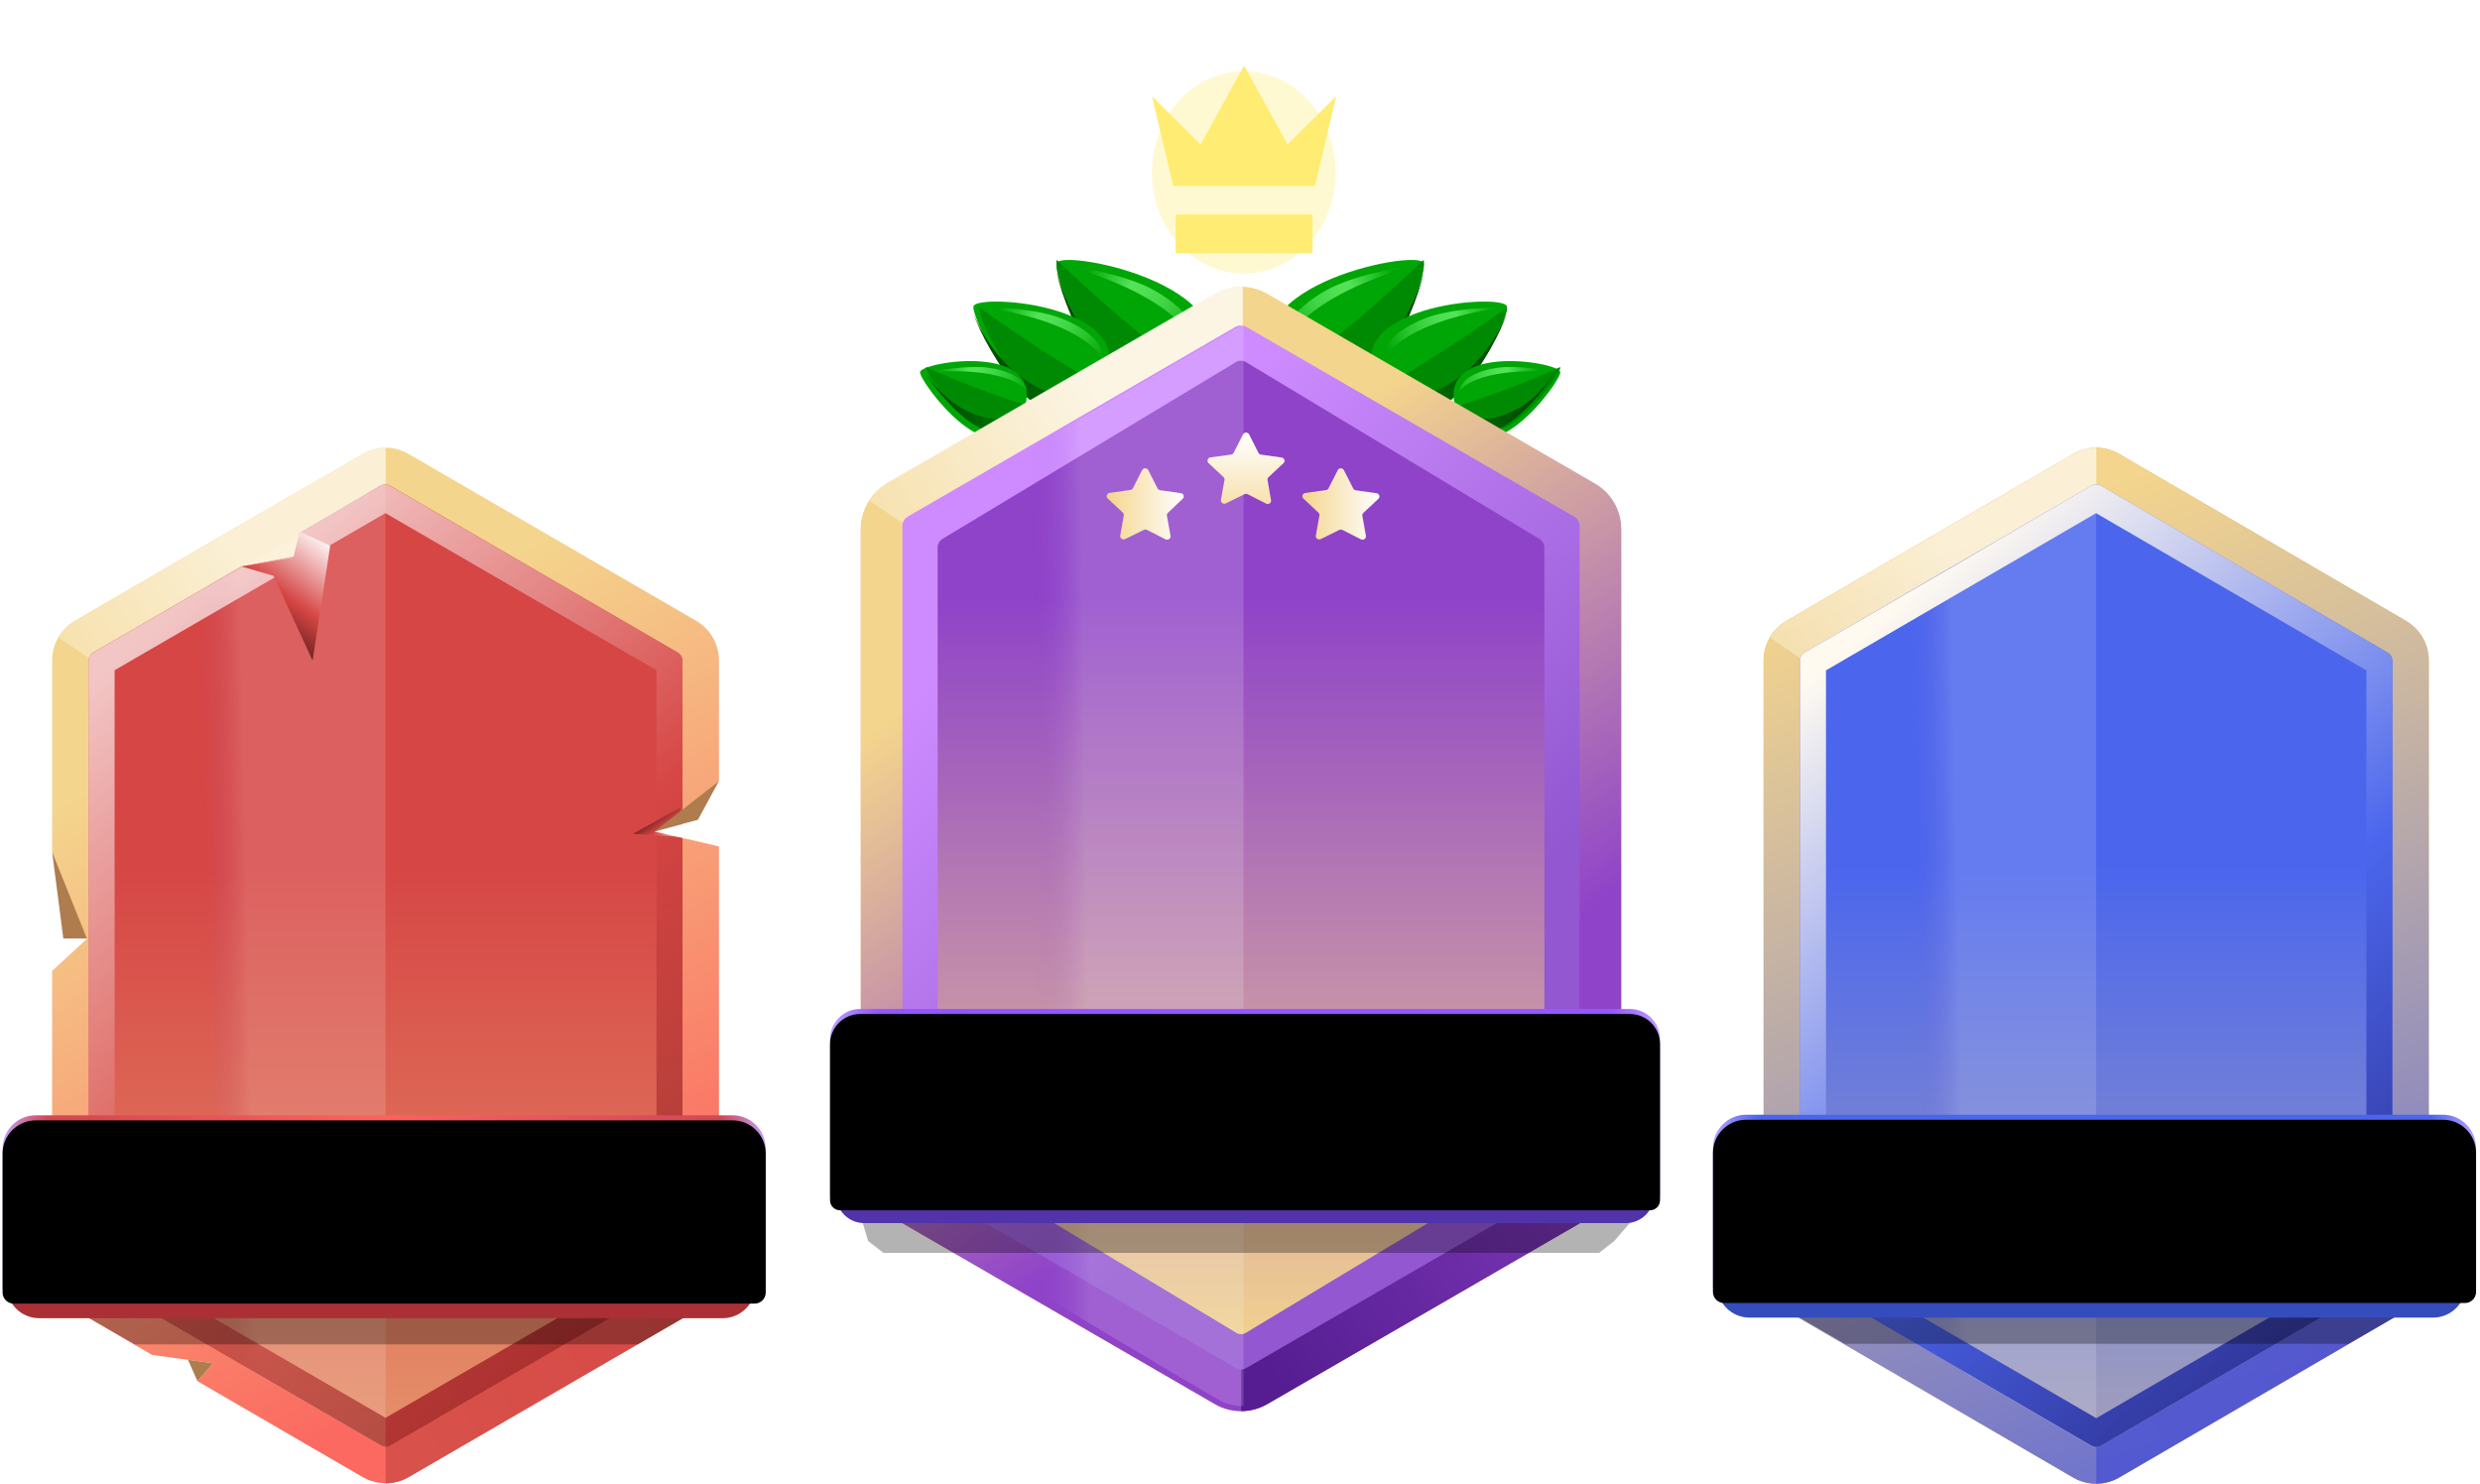 <?xml version="1.0" encoding="UTF-8"?>
<svg width="493px" height="295px" viewBox="0 0 493 295" version="1.1" xmlns="http://www.w3.org/2000/svg" xmlns:xlink="http://www.w3.org/1999/xlink">
    <!-- Generator: Sketch 58 (84663) - https://sketch.com -->
    <title>Group 37</title>
    <desc>Created with Sketch.</desc>
    <defs>
        <filter x="-49.3%" y="-44.8%" width="198.5%" height="189.5%" filterUnits="objectBoundingBox" id="filter-1">
            <feGaussianBlur stdDeviation="6" in="SourceGraphic"></feGaussianBlur>
        </filter>
        <linearGradient x1="93.501%" y1="23.762%" x2="13.811%" y2="103.097%" id="linearGradient-2">
            <stop stop-color="#004D02" offset="0%"></stop>
            <stop stop-color="#005202" offset="24%"></stop>
            <stop stop-color="#006103" offset="52%"></stop>
            <stop stop-color="#007903" offset="83%"></stop>
            <stop stop-color="#008A04" offset="100%"></stop>
        </linearGradient>
        <linearGradient x1="94.963%" y1="27.246%" x2="-7.033%" y2="64.956%" id="linearGradient-3">
            <stop stop-color="#00A605" offset="0%"></stop>
            <stop stop-color="#53E358" offset="34%"></stop>
            <stop stop-color="#4EDF53" offset="47%"></stop>
            <stop stop-color="#3FD544" offset="62%"></stop>
            <stop stop-color="#27C32C" offset="79%"></stop>
            <stop stop-color="#06AA0B" offset="97%"></stop>
            <stop stop-color="#00A605" offset="100%"></stop>
        </linearGradient>
        <linearGradient x1="102.732%" y1="36.011%" x2="14.977%" y2="90.649%" id="linearGradient-4">
            <stop stop-color="#004D02" offset="0%"></stop>
            <stop stop-color="#005202" offset="24%"></stop>
            <stop stop-color="#006103" offset="52%"></stop>
            <stop stop-color="#007903" offset="83%"></stop>
            <stop stop-color="#008A04" offset="100%"></stop>
        </linearGradient>
        <linearGradient x1="102.613%" y1="39.834%" x2="1.267%" y2="58.165%" id="linearGradient-5">
            <stop stop-color="#00A605" offset="0%"></stop>
            <stop stop-color="#53E358" offset="34%"></stop>
            <stop stop-color="#4EDF53" offset="47%"></stop>
            <stop stop-color="#3FD544" offset="62%"></stop>
            <stop stop-color="#27C32C" offset="79%"></stop>
            <stop stop-color="#06AA0B" offset="97%"></stop>
            <stop stop-color="#00A605" offset="100%"></stop>
        </linearGradient>
        <linearGradient x1="82.259%" y1="52.63%" x2="-5.95%" y2="78.098%" id="linearGradient-6">
            <stop stop-color="#004D02" offset="0%"></stop>
            <stop stop-color="#005202" offset="24%"></stop>
            <stop stop-color="#006103" offset="52%"></stop>
            <stop stop-color="#007903" offset="83%"></stop>
            <stop stop-color="#008A04" offset="100%"></stop>
        </linearGradient>
        <linearGradient x1="86.018%" y1="50.587%" x2="-14.856%" y2="54.699%" id="linearGradient-7">
            <stop stop-color="#00A605" offset="0%"></stop>
            <stop stop-color="#53E358" offset="34%"></stop>
            <stop stop-color="#4EDF53" offset="47%"></stop>
            <stop stop-color="#3FD544" offset="62%"></stop>
            <stop stop-color="#27C32C" offset="79%"></stop>
            <stop stop-color="#06AA0B" offset="97%"></stop>
            <stop stop-color="#00A605" offset="100%"></stop>
        </linearGradient>
        <linearGradient x1="6.498%" y1="23.762%" x2="86.169%" y2="103.097%" id="linearGradient-8">
            <stop stop-color="#004D02" offset="0%"></stop>
            <stop stop-color="#005202" offset="24%"></stop>
            <stop stop-color="#006103" offset="52%"></stop>
            <stop stop-color="#007903" offset="83%"></stop>
            <stop stop-color="#008A04" offset="100%"></stop>
        </linearGradient>
        <linearGradient x1="5.059%" y1="27.246%" x2="107.036%" y2="64.956%" id="linearGradient-9">
            <stop stop-color="#00A605" offset="0%"></stop>
            <stop stop-color="#53E358" offset="34%"></stop>
            <stop stop-color="#4EDF53" offset="47%"></stop>
            <stop stop-color="#3FD544" offset="62%"></stop>
            <stop stop-color="#27C32C" offset="79%"></stop>
            <stop stop-color="#06AA0B" offset="97%"></stop>
            <stop stop-color="#00A605" offset="100%"></stop>
        </linearGradient>
        <linearGradient x1="4.159%" y1="32.397%" x2="92.237%" y2="87.074%" id="linearGradient-10">
            <stop stop-color="#004D02" offset="0%"></stop>
            <stop stop-color="#005202" offset="24%"></stop>
            <stop stop-color="#006103" offset="52%"></stop>
            <stop stop-color="#007903" offset="83%"></stop>
            <stop stop-color="#008A04" offset="100%"></stop>
        </linearGradient>
        <linearGradient x1="4.226%" y1="38.056%" x2="105.882%" y2="56.375%" id="linearGradient-11">
            <stop stop-color="#00A605" offset="0%"></stop>
            <stop stop-color="#53E358" offset="34%"></stop>
            <stop stop-color="#4EDF53" offset="47%"></stop>
            <stop stop-color="#3FD544" offset="62%"></stop>
            <stop stop-color="#27C32C" offset="79%"></stop>
            <stop stop-color="#06AA0B" offset="97%"></stop>
            <stop stop-color="#00A605" offset="100%"></stop>
        </linearGradient>
        <linearGradient x1="7.331%" y1="42.465%" x2="95.473%" y2="67.572%" id="linearGradient-12">
            <stop stop-color="#004D02" offset="0%"></stop>
            <stop stop-color="#005202" offset="24%"></stop>
            <stop stop-color="#006103" offset="52%"></stop>
            <stop stop-color="#007903" offset="83%"></stop>
            <stop stop-color="#008A04" offset="100%"></stop>
        </linearGradient>
        <linearGradient x1="3.075%" y1="47.022%" x2="103.809%" y2="51.016%" id="linearGradient-13">
            <stop stop-color="#00A605" offset="0%"></stop>
            <stop stop-color="#53E358" offset="34%"></stop>
            <stop stop-color="#4EDF53" offset="47%"></stop>
            <stop stop-color="#3FD544" offset="62%"></stop>
            <stop stop-color="#27C32C" offset="79%"></stop>
            <stop stop-color="#06AA0B" offset="97%"></stop>
            <stop stop-color="#00A605" offset="100%"></stop>
        </linearGradient>
        <linearGradient x1="29.742%" y1="5.721%" x2="60.014%" y2="71.886%" id="linearGradient-14">
            <stop stop-color="#F4D58D" offset="26%"></stop>
            <stop stop-color="#8F43C9" offset="100%"></stop>
        </linearGradient>
        <linearGradient x1="101.003%" y1="28.5%" x2="-48.01%" y2="97.824%" id="linearGradient-15">
            <stop stop-color="#FFFFFF" offset="26%"></stop>
            <stop stop-color="#F4D58D" offset="100%"></stop>
        </linearGradient>
        <linearGradient x1="-1.092%" y1="71.779%" x2="147.899%" y2="1.514%" id="linearGradient-16">
            <stop stop-color="#551D91" offset="1%"></stop>
            <stop stop-color="#8F43C9" offset="100%"></stop>
        </linearGradient>
        <linearGradient x1="-1.048%" y1="71.752%" x2="147.966%" y2="1.514%" id="linearGradient-17">
            <stop stop-color="#FFFFFF" offset="26%"></stop>
            <stop stop-color="#F4D58D" offset="100%"></stop>
        </linearGradient>
        <linearGradient x1="31.693%" y1="17.086%" x2="64.866%" y2="70.362%" id="linearGradient-18">
            <stop stop-color="#CD8BFF" offset="0%"></stop>
            <stop stop-color="#9257D1" offset="100%"></stop>
        </linearGradient>
        <linearGradient x1="50%" y1="102.835%" x2="50%" y2="-10.832%" id="linearGradient-19">
            <stop stop-color="#F4D58D" offset="0%"></stop>
            <stop stop-color="#8F43C9" offset="69%"></stop>
        </linearGradient>
        <linearGradient x1="53.868%" y1="50.042%" x2="38.716%" y2="50.549%" id="linearGradient-20">
            <stop stop-color="#FFFFFF" offset="3%"></stop>
            <stop stop-color="#8F43C9" stop-opacity="0" offset="100%"></stop>
        </linearGradient>
        <linearGradient x1="100%" y1="98.346%" x2="0%" y2="98.346%" id="linearGradient-21">
            <stop stop-color="#C0A0FF" offset="0%"></stop>
            <stop stop-color="#9259FF" offset="6.015%"></stop>
            <stop stop-color="#9258FF" offset="50.345%"></stop>
            <stop stop-color="#9057FD" offset="93.982%"></stop>
            <stop stop-color="#C0A0FF" offset="100%"></stop>
        </linearGradient>
        <path d="M6,0.365 L159,0.365 C162.314,0.365 165,3.051 165,6.365 L165,37.389 C165,38.493 164.105,39.389 163,39.389 L2,39.389 C0.895,39.389 -7.57963788e-08,38.493 -7.5796379e-08,37.389 L-7.5796379e-08,6.365 C-7.57963794e-08,3.051 2.686,0.365 6,0.365 Z" id="path-22"></path>
        <filter x="-1.2%" y="-5.1%" width="102.4%" height="110.3%" filterUnits="objectBoundingBox" id="filter-23">
            <feGaussianBlur stdDeviation="1.5" in="SourceAlpha" result="shadowBlurInner1"></feGaussianBlur>
            <feOffset dx="0" dy="1" in="shadowBlurInner1" result="shadowOffsetInner1"></feOffset>
            <feComposite in="shadowOffsetInner1" in2="SourceAlpha" operator="arithmetic" k2="-1" k3="1" result="shadowInnerInner1"></feComposite>
            <feColorMatrix values="0 0 0 0 1   0 0 0 0 0.844   0 0 0 0 0.823  0 0 0 1 0" type="matrix" in="shadowInnerInner1"></feColorMatrix>
        </filter>
        <linearGradient x1="49.924%" y1="136.953%" x2="49.924%" y2="5.517%" id="linearGradient-24">
            <stop stop-color="#F4D58D" offset="0%"></stop>
            <stop stop-color="#FFFFFF" offset="100%"></stop>
        </linearGradient>
        <linearGradient x1="0.128%" y1="49.892%" x2="100.215%" y2="49.892%" id="linearGradient-25">
            <stop stop-color="#F4D58D" offset="0%"></stop>
            <stop stop-color="#FFFFFF" offset="100%"></stop>
        </linearGradient>
        <linearGradient x1="0.127%" y1="49.993%" x2="100.019%" y2="49.993%" id="linearGradient-26">
            <stop stop-color="#F4D58D" offset="0%"></stop>
            <stop stop-color="#FFFFFF" offset="100%"></stop>
        </linearGradient>
        <linearGradient x1="40.032%" y1="20.671%" x2="64.088%" y2="87.674%" id="linearGradient-27">
            <stop stop-color="#F4D58D" offset="0%"></stop>
            <stop stop-color="#FB6960" offset="100%"></stop>
        </linearGradient>
        <linearGradient x1="92.815%" y1="28.841%" x2="-56.245%" y2="99.389%" id="linearGradient-28">
            <stop stop-color="#FFFFFF" offset="26%"></stop>
            <stop stop-color="#F4D58D" offset="100%"></stop>
        </linearGradient>
        <linearGradient x1="53.048%" y1="155.56%" x2="53.048%" y2="39.562%" id="linearGradient-29">
            <stop stop-color="#F4D58D" offset="0%"></stop>
            <stop stop-color="#D64645" offset="100%"></stop>
        </linearGradient>
        <linearGradient x1="54.02%" y1="49.321%" x2="39.365%" y2="50.321%" id="linearGradient-30">
            <stop stop-color="#FFFFFF" offset="3%"></stop>
            <stop stop-color="#8F43C9" stop-opacity="0" offset="100%"></stop>
        </linearGradient>
        <linearGradient x1="-12.764%" y1="69.95%" x2="134.207%" y2="0.038%" id="linearGradient-31">
            <stop stop-color="#D8524B" offset="0%"></stop>
            <stop stop-color="#D64645" offset="100%"></stop>
        </linearGradient>
        <linearGradient x1="26.514%" y1="6.5%" x2="75.986%" y2="98.129%" id="linearGradient-32">
            <stop stop-color="#FFFFFF" offset="0%"></stop>
            <stop stop-color="#D64645" offset="53%"></stop>
            <stop stop-color="#8E2020" offset="100%"></stop>
        </linearGradient>
        <linearGradient x1="109.394%" y1="89.89%" x2="38.259%" y2="22.487%" id="linearGradient-33">
            <stop stop-color="#FFFFFF" offset="0%"></stop>
            <stop stop-color="#D64645" offset="53.35%"></stop>
            <stop stop-color="#2C0B0B" offset="100%"></stop>
        </linearGradient>
        <linearGradient x1="76.572%" y1="-5.26%" x2="24.755%" y2="96.885%" id="linearGradient-34">
            <stop stop-color="#FFFFFF" offset="0%"></stop>
            <stop stop-color="#D64645" offset="53%"></stop>
            <stop stop-color="#2C0B0B" offset="100%"></stop>
        </linearGradient>
        <linearGradient x1="100%" y1="98.346%" x2="0%" y2="98.346%" id="linearGradient-35">
            <stop stop-color="#C0A0FF" offset="0%"></stop>
            <stop stop-color="#D04856" offset="6.015%"></stop>
            <stop stop-color="#FF6160" offset="50.345%"></stop>
            <stop stop-color="#D3474E" offset="93.982%"></stop>
            <stop stop-color="#C0A0FF" offset="100%"></stop>
        </linearGradient>
        <path d="M7.115,0.301 L145.618,0.301 C149.263,0.301 152.218,3.256 152.218,6.901 L152.218,34.533 C152.218,35.748 151.233,36.733 150.018,36.733 L2.715,36.733 C1.5,36.733 0.515,35.748 0.515,34.533 L0.515,6.901 C0.515,3.256 3.47,0.301 7.115,0.301 Z" id="path-36"></path>
        <filter x="-2.3%" y="-9.6%" width="104.6%" height="119.2%" filterUnits="objectBoundingBox" id="filter-37">
            <feGaussianBlur stdDeviation="3" in="SourceAlpha" result="shadowBlurInner1"></feGaussianBlur>
            <feOffset dx="0" dy="1" in="shadowBlurInner1" result="shadowOffsetInner1"></feOffset>
            <feComposite in="shadowOffsetInner1" in2="SourceAlpha" operator="arithmetic" k2="-1" k3="1" result="shadowInnerInner1"></feComposite>
            <feColorMatrix values="0 0 0 0 0.997   0 0 0 0 0.849   0 0 0 0 0.504  0 0 0 1 0" type="matrix" in="shadowInnerInner1"></feColorMatrix>
        </filter>
        <linearGradient x1="39.46%" y1="6.187%" x2="67.832%" y2="124.112%" id="linearGradient-38">
            <stop stop-color="#F4D58D" offset="0%"></stop>
            <stop stop-color="#4958DF" offset="100%"></stop>
        </linearGradient>
        <linearGradient x1="93.565%" y1="28.704%" x2="-55.494%" y2="99.708%" id="linearGradient-39">
            <stop stop-color="#FFFFFF" offset="26%"></stop>
            <stop stop-color="#F4D58D" offset="100%"></stop>
        </linearGradient>
        <linearGradient x1="-11.615%" y1="69.983%" x2="136.356%" y2="-0.07%" id="linearGradient-40">
            <stop stop-color="#464DD3" offset="0%"></stop>
            <stop stop-color="#4547CD" offset="100%"></stop>
        </linearGradient>
        <linearGradient x1="-8.432%" y1="69.958%" x2="140.568%" y2="-1.323%" id="linearGradient-41">
            <stop stop-color="#FFFFFF" offset="26%"></stop>
            <stop stop-color="#F4D58D" offset="100%"></stop>
        </linearGradient>
        <linearGradient x1="52.618%" y1="155.574%" x2="52.618%" y2="39.575%" id="linearGradient-42">
            <stop stop-color="#F4D58D" offset="0%"></stop>
            <stop stop-color="#4B66ED" offset="100%"></stop>
        </linearGradient>
        <linearGradient x1="53.995%" y1="49.328%" x2="39.435%" y2="50.327%" id="linearGradient-43">
            <stop stop-color="#FFFFFF" offset="3%"></stop>
            <stop stop-color="#8F43C9" stop-opacity="0" offset="100%"></stop>
        </linearGradient>
        <linearGradient x1="26.667%" y1="6.498%" x2="75.816%" y2="98.122%" id="linearGradient-44">
            <stop stop-color="#FFFAF0" offset="0%"></stop>
            <stop stop-color="#4B66ED" offset="58%"></stop>
            <stop stop-color="#2E3192" offset="100%"></stop>
        </linearGradient>
        <linearGradient x1="100%" y1="98.346%" x2="0%" y2="98.346%" id="linearGradient-45">
            <stop stop-color="#C0A0FF" offset="0%"></stop>
            <stop stop-color="#4B66ED" offset="6.015%"></stop>
            <stop stop-color="#4B66ED" offset="50.345%"></stop>
            <stop stop-color="#4B66ED" offset="93.982%"></stop>
            <stop stop-color="#C0A0FF" offset="100%"></stop>
        </linearGradient>
        <path d="M7.115,0.301 L145.618,0.301 C149.263,0.301 152.218,3.256 152.218,6.901 L152.218,34.533 C152.218,35.748 151.233,36.733 150.018,36.733 L2.715,36.733 C1.5,36.733 0.515,35.748 0.515,34.533 L0.515,6.901 C0.515,3.256 3.47,0.301 7.115,0.301 Z" id="path-46"></path>
        <filter x="-2.3%" y="-9.6%" width="104.6%" height="119.2%" filterUnits="objectBoundingBox" id="filter-47">
            <feGaussianBlur stdDeviation="3" in="SourceAlpha" result="shadowBlurInner1"></feGaussianBlur>
            <feOffset dx="0" dy="1" in="shadowBlurInner1" result="shadowOffsetInner1"></feOffset>
            <feComposite in="shadowOffsetInner1" in2="SourceAlpha" operator="arithmetic" k2="-1" k3="1" result="shadowInnerInner1"></feComposite>
            <feColorMatrix values="0 0 0 0 1   0 0 0 0 1   0 0 0 0 1  0 0 0 1 0" type="matrix" in="shadowInnerInner1"></feColorMatrix>
        </filter>
    </defs>
    <g id="Page-1" stroke="none" stroke-width="1" fill="none" fill-rule="evenodd">
        <g id="mainpage_history_my-history" transform="translate(-137, -71)">
            <g id="Group-37" transform="translate(137, 64)">
                <g id="win" transform="translate(165, 0)">
                    <g id="Group-10" transform="translate(64, 20)" fill="#FFEC72">
                        <g id="Group-3">
                            <polygon id="Fill-1" points="18.331 29.628 18.291 29.628 4.693 29.628 4.693 37.346 18.291 37.346 18.331 37.346 31.931 37.346 31.931 29.628"></polygon>
                            <polygon id="Fill-2" points="18.331 0 18.311 0.036 18.291 0 18.291 0.072 9.667 15.734 -0 6.117 4.217 23.952 17.925 23.952 18.311 23.936 18.699 23.952 32.405 23.952 36.624 6.117 26.957 15.734 18.331 0.072"></polygon>
                        </g>
                        <ellipse id="Oval" opacity="0.563" filter="url(#filter-1)" cx="18.268" cy="21.286" rx="18.268" ry="20.103"></ellipse>
                    </g>
                    <g id="자산-45" transform="translate(5.893, 58.675)">
                        <g id="Group-8" transform="translate(12, 0)">
                            <path d="M100.104,0.579 C101.322,3.072 87.49,41.858 72.568,23.433 C58.347,5.831 98.685,-2.336 100.104,0.579 Z" id="Path" fill="#00A605"></path>
                            <path d="M100.106,0 C101.294,2.559 87.803,42.136 73.25,23.33 C73.184,23.25 73.131,23.164 73.071,23.078 C82.392,15.771 91.51,8.319 100.106,0 Z" id="Path" fill="#008A04"></path>
                            <path d="M93.767,15.335 C96.691,11.542 98.874,7.127 100.179,2.365 C98.448,10.581 87.546,36.758 75.429,25.697 C82.355,25.289 88.803,21.569 93.767,15.335 Z" id="Path" fill="url(#linearGradient-2)"></path>
                            <path d="M97.821,1.183 C97.821,1.183 89.636,2.093 82.817,5.013 C78.604,6.82 70.978,11.97 71.983,17.738 C71.989,17.738 73.891,8.296 97.821,1.183 Z" id="Path" fill="url(#linearGradient-3)"></path>
                            <path d="M116.651,9.181 C117.421,11.434 102.142,42.881 91.456,25.564 C81.256,9.03 115.746,6.54 116.651,9.181 Z" id="Path" fill="#00A605"></path>
                            <path d="M116.652,9.46 C117.392,11.697 102.49,42.719 92.059,25.632 C92.011,25.555 91.976,25.477 91.929,25.399 C100.413,20.552 108.665,15.232 116.652,9.46 L116.652,9.46 Z" id="Path" fill="#008A04"></path>
                            <path d="M109.909,20.946 C112.791,18.054 115.095,14.547 116.679,10.643 C114.395,17.454 102.462,38.544 93.107,27.704 C99.114,28.16 105.028,25.719 109.909,20.946 Z" id="Path" fill="url(#linearGradient-4)"></path>
                            <path d="M115.5,9.463 C115.5,9.463 108.468,9.325 102.37,10.958 C98.604,11.969 91.633,15.355 91.938,20.103 C91.938,20.103 94.465,12.66 115.5,9.463 Z" id="Path" fill="url(#linearGradient-5)"></path>
                            <path d="M127.283,22.291 C127.526,24.099 112.065,44.987 106.739,30.237 C101.681,16.159 127.003,20.19 127.283,22.291 Z" id="Path" fill="#00A605"></path>
                            <path d="M127.283,21.286 C127.508,23.083 112.488,43.673 107.309,29.123 C107.309,29.063 107.274,28.996 107.25,28.936 C114.038,26.772 120.724,24.219 127.283,21.286 L127.283,21.286 Z" id="Path" fill="#008A04"></path>
                            <path d="M119.959,28.88 C122.378,27.247 124.472,25.064 126.107,22.468 C123.587,27.057 112.368,40.456 107.25,30.981 C111.405,32.343 115.888,31.55 119.959,28.88 Z" id="Path" fill="url(#linearGradient-6)"></path>
                            <path d="M126.107,22.219 C122.876,21.54 119.573,21.229 116.266,21.294 C113.354,21.425 107.746,22.691 107.25,26.016 C107.269,26.016 110.218,21.288 126.107,22.219 Z" id="Path" fill="url(#linearGradient-7)"></path>
                            <path d="M27.182,0.579 C25.964,3.072 39.785,41.858 54.702,23.433 C68.968,5.831 28.601,-2.336 27.182,0.579 Z" id="Path" fill="#00A605"></path>
                            <path d="M27.18,0 C25.992,2.559 39.482,42.136 54.03,23.33 C54.095,23.25 54.149,23.164 54.214,23.078 C44.894,15.771 35.77,8.319 27.18,0 Z" id="Path" fill="#008A04"></path>
                            <path d="M33.518,15.335 C30.594,11.542 28.412,7.127 27.107,2.365 C28.837,10.581 39.731,36.758 51.857,25.697 C44.926,25.289 38.48,21.569 33.518,15.335 Z" id="Path" fill="url(#linearGradient-8)"></path>
                            <path d="M29.464,1.183 C29.464,1.183 37.63,2.093 44.472,5.013 C48.684,6.82 56.302,11.97 55.304,17.738 C55.297,17.738 53.396,8.296 29.464,1.183 Z" id="Path" fill="url(#linearGradient-9)"></path>
                            <path d="M10.634,9.181 C9.876,11.434 25.137,42.881 35.83,25.564 C46.03,9.03 11.539,6.54 10.634,9.181 Z" id="Path" fill="#00A605"></path>
                            <path d="M11.812,9.46 C11.072,11.697 25.978,42.719 36.411,25.632 C36.459,25.555 36.494,25.477 36.536,25.399 C28.052,20.551 19.8,15.231 11.812,9.46 L11.812,9.46 Z" id="Path" fill="#008A04"></path>
                            <path d="M17.377,20.913 C14.499,18.03 12.195,14.535 10.607,10.643 C12.884,17.454 24.793,38.544 34.179,27.704 C28.166,28.126 22.257,25.686 17.377,20.913 Z" id="Path" fill="url(#linearGradient-10)"></path>
                            <path d="M12.964,9.463 C12.964,9.463 19.996,9.325 26.094,10.958 C29.855,11.969 36.825,15.355 36.526,20.103 C36.526,20.103 33.999,12.66 12.964,9.463 Z" id="Path" fill="url(#linearGradient-11)"></path>
                            <path d="M0.003,22.291 C-0.235,24.099 15.219,44.987 20.545,30.237 C25.609,16.159 0.289,20.19 0.003,22.291 Z" id="Path" fill="#00A605"></path>
                            <path d="M1.181,21.286 C0.956,23.083 16.002,43.673 21.149,29.123 C21.149,29.063 21.191,28.996 21.214,28.936 C14.426,26.773 7.74,24.22 1.181,21.286 L1.181,21.286 Z" id="Path" fill="#008A04"></path>
                            <path d="M7.321,28.88 C4.905,27.245 2.814,25.062 1.179,22.468 C3.699,27.057 14.947,40.456 20.036,30.981 C15.875,32.343 11.397,31.55 7.321,28.88 Z" id="Path" fill="url(#linearGradient-12)"></path>
                            <path d="M2.357,22.219 C5.589,21.54 8.893,21.229 12.201,21.294 C15.108,21.425 20.718,22.691 21.214,26.016 C21.245,26.016 18.251,21.288 2.357,22.219 Z" id="Path" fill="url(#linearGradient-13)"></path>
                        </g>
                        <path d="M84.216,63.617 L82.224,62.614" id="Path"></path>
                        <path d="M146.217,44.701 L80.992,6.94 C77.788,5.095 73.847,5.095 70.642,6.94 L5.409,44.701 C2.22,46.559 0.251,49.972 0.234,53.671 L0.234,180.713 C0.24,184.419 2.211,187.842 5.409,189.699 L70.634,227.46 C73.838,229.306 77.779,229.306 80.984,227.46 L146.217,189.699 C149.413,187.841 151.381,184.418 151.384,180.713 L151.384,53.671 C151.37,49.974 149.404,46.56 146.217,44.701 Z" id="Path" fill="#DDA758"></path>
                        <path d="M146.217,44.471 L80.992,6.71 C77.788,4.865 73.847,4.865 70.642,6.71 L37.658,25.777 L5.417,44.438 C2.215,46.3 0.241,49.729 0.234,53.441 L0.234,180.713 C0.24,184.419 2.211,187.842 5.409,189.699 L70.634,227.46 C73.838,229.306 77.779,229.306 80.984,227.46 L146.217,189.699 C149.413,187.841 151.381,184.418 151.384,180.713 L151.384,53.441 C151.37,49.744 149.404,46.33 146.217,44.471 Z" id="Path" fill="url(#linearGradient-14)"></path>
                        <path d="M76.161,18.347 L76.161,5.325 C74.348,5.326 72.566,5.478 70.994,6.384 L38.01,25.451 L5.77,44.112 C4.206,45.024 2.906,46.33 2,47.901 L12.507,55.038 L76.161,18.347 Z" id="Path" fill="url(#linearGradient-15)" opacity="0.76"></path>
                        <path d="M75.842,215.465 L75.842,228.845 C77.658,228.844 79.442,228.366 81.017,227.46 L114.001,208.393 L146.242,189.724 C147.812,188.817 149.115,187.51 150.02,185.936 L139.422,178.757 L75.842,215.465 Z" id="Path" fill="url(#linearGradient-16)"></path>
                        <path d="M64.599,189.89 L64.599,203.27 C66.415,203.268 68.199,202.791 69.774,201.886 L102.75,182.819 L134.991,164.15 C136.556,163.24 137.856,161.933 138.76,160.361 L128.195,153.223 L64.599,189.89 Z" id="Path" fill="url(#linearGradient-17)" opacity="0.76"></path>
                        <path d="M74.792,220.281 L9.543,182.52 C8.905,182.141 8.51,181.456 8.501,180.713 L8.501,52.835 C8.51,52.09 8.909,51.404 9.551,51.028 L74.775,13.267 C75.104,13.097 75.473,13.02 75.842,13.044 C76.211,13.041 76.573,13.139 76.892,13.325 L142.108,51.078 C142.72,51.454 143.099,52.116 143.117,52.835 L143.117,180.713 C143.111,181.457 142.715,182.144 142.075,182.52 L76.85,220.281 C76.543,220.458 76.196,220.552 75.842,220.555 C75.474,220.558 75.112,220.463 74.792,220.281 Z" id="Path" fill="url(#linearGradient-18)"></path>
                        <path d="M74.898,213.3 L16.434,178.086 C15.863,177.733 15.509,177.094 15.501,176.401 L15.501,57.151 C15.509,56.455 15.866,55.816 16.442,55.465 L74.883,20.252 C75.177,20.093 75.508,20.021 75.838,20.043 C76.169,20.041 76.494,20.132 76.779,20.306 L135.213,55.512 C135.761,55.863 136.101,56.48 136.117,57.151 L136.117,176.401 C136.112,177.095 135.757,177.735 135.183,178.086 L76.742,213.3 C76.467,213.464 76.156,213.552 75.838,213.555 C75.509,213.557 75.184,213.469 74.898,213.3 Z" id="Path" fill="url(#linearGradient-19)"></path>
                        <path d="M79.727,72.678 L78.801,72.214" id="Path"></path>
                        <path d="M81.397,130.691 L80.066,130.028" id="Path"></path>
                        <path d="M78.413,136.71 L77.793,136.403" id="Path"></path>
                        <path d="M151.384,42.818 L151.384,78.954" id="Path"></path>
                        <path d="M10.05,51.068 C9.408,51.443 9.009,52.129 9,52.875 L9,188.001 C9.007,188.745 9.403,189.43 10.042,189.808 C37.413,206.499 58.126,218.913 72.183,227.051 C72.468,227.216 73.441,227.483 75.101,227.851 C75.591,227.851 75.942,227.851 76.308,227.851 L76.308,13 C75.942,13.008 75.585,13.114 75.275,13.307 L10.05,51.068 Z" id="Path" fill="url(#linearGradient-20)" opacity="0.157"></path>
                    </g>
                    <g id="Group-6" transform="translate(0, 207.214)">
                        <polygon id="Rectangle" fill="#000000" opacity="0.3" points="2.357 35.841 160.286 35.841 160.286 41.409 155.912 46.484 152.887 48.849 10.607 48.849 7.574 46.484 5.893 40.855"></polygon>
                        <path d="M1.179,37.304 L163.821,37.304 C163.821,40.415 161.3,42.937 158.189,42.937 L6.811,42.937 C3.7,42.937 1.179,40.415 1.179,37.304 L1.179,37.304 L1.179,37.304 Z" id="Rectangle" fill="#5133AA"></path>
                        <g id="Rectangle">
                            <use fill="url(#linearGradient-21)" fill-rule="evenodd" xlink:href="#path-22"></use>
                            <use fill="black" fill-opacity="1" filter="url(#filter-23)" xlink:href="#path-22"></use>
                        </g>
                        
                    </g>
                    <g id="자산-44" transform="translate(55, 93)">
                        <path d="M28.334,0.408 L30.164,4.015 C30.264,4.21 30.457,4.345 30.679,4.376 L34.78,4.953 C35.034,4.991 35.245,5.164 35.324,5.401 C35.403,5.638 35.337,5.898 35.153,6.072 L32.166,8.864 C32.005,9.013 31.932,9.229 31.971,9.441 L32.666,13.388 C32.729,13.638 32.633,13.901 32.421,14.057 C32.209,14.214 31.921,14.234 31.688,14.109 L28.013,12.248 C27.817,12.147 27.582,12.147 27.386,12.248 L23.704,14.059 C23.47,14.181 23.183,14.16 22.971,14.004 C22.759,13.849 22.66,13.588 22.718,13.337 L23.42,9.42 C23.456,9.208 23.384,8.993 23.226,8.842 L20.239,6.05 C20.055,5.875 19.989,5.614 20.07,5.377 C20.151,5.139 20.364,4.967 20.62,4.932 L24.735,4.369 C24.956,4.337 25.146,4.202 25.243,4.008 L27.08,0.4 C27.187,0.156 27.435,-0.002 27.71,0 C27.984,0.002 28.23,0.162 28.334,0.408 L28.334,0.408 Z" id="Path" fill="url(#linearGradient-24)"></path>
                        <path d="M8.268,7.476 L10.105,11.089 C10.206,11.284 10.399,11.419 10.623,11.451 L14.739,12.029 C14.995,12.063 15.209,12.235 15.288,12.472 C15.368,12.709 15.301,12.969 15.114,13.142 L12.167,15.953 C12.009,16.104 11.937,16.319 11.972,16.531 L12.677,20.484 C12.736,20.736 12.637,20.997 12.424,21.152 C12.21,21.308 11.923,21.329 11.688,21.207 L8.006,19.342 C7.806,19.241 7.568,19.241 7.368,19.342 L3.686,21.156 C3.451,21.279 3.163,21.257 2.95,21.102 C2.737,20.946 2.638,20.685 2.697,20.434 L3.401,16.48 C3.437,16.269 3.364,16.053 3.206,15.902 L0.207,13.098 C0.021,12.926 -0.047,12.666 0.033,12.429 C0.113,12.192 0.326,12.02 0.582,11.985 L4.699,11.407 C4.921,11.378 5.114,11.242 5.209,11.046 L7.053,7.432 C7.178,7.217 7.418,7.087 7.674,7.096 C7.931,7.105 8.16,7.252 8.268,7.476 Z" id="Path" fill="url(#linearGradient-25)"></path>
                        <path d="M47.167,7.5 L49.008,11.108 C49.105,11.302 49.296,11.438 49.517,11.469 L53.633,12.046 C53.889,12.08 54.102,12.252 54.181,12.489 C54.261,12.725 54.194,12.985 54.008,13.158 L51.022,15.965 C50.859,16.113 50.783,16.329 50.819,16.542 L51.523,20.49 C51.579,20.739 51.481,20.996 51.271,21.151 C51.061,21.306 50.777,21.329 50.543,21.211 L46.86,19.349 C46.664,19.248 46.428,19.248 46.232,19.349 L42.572,21.161 C42.337,21.283 42.05,21.262 41.837,21.106 C41.625,20.951 41.526,20.69 41.584,20.439 L42.288,16.492 C42.323,16.28 42.251,16.065 42.093,15.914 L39.099,13.114 C38.914,12.942 38.846,12.682 38.926,12.446 C39.005,12.209 39.218,12.037 39.474,12.003 L43.59,11.426 C43.811,11.394 44.002,11.259 44.099,11.065 L45.94,7.456 C46.057,7.228 46.303,7.086 46.568,7.096 C46.833,7.105 47.067,7.263 47.167,7.5 L47.167,7.5 Z" id="Path" fill="url(#linearGradient-26)"></path>
                    </g>
                </g>
                <g id="loss" transform="translate(0, 96)">
                    <g id="Group-5" transform="translate(10.357, 0)">
                        <path d="M73.863,61.203 L72.116,60.321" id="Path"></path>
                        <path d="M69.926,69.168 L69.114,68.76" id="Path"></path>
                        <path d="M71.391,120.17 L70.223,119.586" id="Path"></path>
                        <path d="M68.773,125.461 L68.229,125.191" id="Path"></path>
                        <g id="자산-48">
                            <path d="M70.828,1.223 C68.025,-0.404 64.57,-0.404 61.766,1.223 L32.819,17.982 L4.544,34.389 C1.728,36.017 -0.006,39.035 -1.34962262e-05,42.3 L-1.34962262e-05,80.32 L6.77,97.586 L-1.34962262e-05,103.974 L-1.34962262e-05,163.541 C-1.34962262e-05,166.801 1.732,169.813 4.544,171.439 L19.911,180.364 L31.99,182.004 L28.896,185.569 L61.74,204.644 C64.55,206.247 67.992,206.247 70.803,204.644 L128.037,171.439 C130.844,169.81 132.572,166.798 132.569,163.541 L132.569,79.24 L120.55,76.151 L132.569,66.254 L132.569,42.3 C132.569,39.047 130.84,36.042 128.037,34.415 L70.828,1.223 Z" id="Path" fill="url(#linearGradient-27)"></path>
                            <path d="M66.31,11.71 L66.31,0 C64.72,0.005 63.158,0.426 61.779,1.223 L32.857,18.008 L4.57,34.415 C3.21,35.216 2.081,36.36 1.295,37.733 L10.486,44.018 L66.31,11.71 Z" id="Path" fill="url(#linearGradient-28)" opacity="0.63"></path>
                            <polygon id="Path" fill="#AF7C4E" points="2.238 97.625 6.929 97.625 0 80.32"></polygon>
                            <polygon id="Path" fill="#FFFFFF" points="2.198 97.586 6.978 97.586 0 103.974"></polygon>
                            <path d="M65.391,198.333 L8.169,165.128 C7.606,164.798 7.257,164.195 7.25,163.541 L7.25,42.3 C7.262,41.647 7.61,41.046 8.169,40.713 L37.66,23.59 L48.465,21.567 L49.195,16.878 L65.378,7.508 C65.667,7.365 65.988,7.298 66.31,7.312 C66.633,7.314 66.949,7.399 67.229,7.56 L124.438,40.752 C124.973,41.085 125.304,41.668 125.319,42.3 L125.319,163.541 C125.317,164.197 124.966,164.802 124.4,165.128 L67.203,198.333 C66.929,198.482 66.622,198.562 66.31,198.567 C65.989,198.567 65.673,198.488 65.391,198.333 Z" id="Path" fill="url(#linearGradient-29)"></path>
                            <path d="M7.249,42.378 L7.249,163.593 C7.234,164.271 7.586,164.904 8.169,165.245 L65.365,198.437 C65.644,198.602 65.961,198.687 66.284,198.685 L66.284,7.312 C65.964,7.323 65.652,7.417 65.378,7.586 C26.635,30.347 7.258,41.945 7.249,42.378 Z" id="Path" fill="url(#linearGradient-30)" opacity="0.14"></path>
                            <path d="M66.31,192.868 L66.31,205.88 C67.904,205.88 69.47,205.463 70.854,204.67 L99.776,187.898 L128.063,171.491 C129.437,170.689 130.58,169.541 131.378,168.16 L120.14,161.654 L66.31,192.868 Z" id="Path" fill="url(#linearGradient-31)"></path>
                            <path d="M124.438,40.791 L67.229,7.599 C66.952,7.432 66.633,7.346 66.31,7.351 C65.987,7.324 65.663,7.392 65.378,7.547 L49.195,16.667 L48.466,21.567 L37.673,23.616 L8.169,40.739 C7.612,41.074 7.264,41.673 7.25,42.326 L7.25,163.567 C7.255,164.225 7.604,164.833 8.169,165.167 L65.391,198.359 C65.671,198.52 65.988,198.601 66.31,198.594 C66.623,198.594 66.931,198.514 67.203,198.359 L124.4,165.167 C124.968,164.837 125.319,164.227 125.319,163.567 L125.319,42.326 C125.302,41.698 124.971,41.12 124.438,40.791 Z M120.14,161.628 L66.297,192.855 L12.428,161.628 L12.428,44.239 L66.258,13.011 L120.14,44.239 L120.14,161.628 Z" id="Shape" fill="url(#linearGradient-32)" fill-rule="nonzero" opacity="0.69"></path>
                            <polygon id="Path" fill="#AF7C4E" points="28.896 185.569 27.019 181.327 31.99 182.004"></polygon>
                            <polygon id="Path" fill="url(#linearGradient-33)" opacity="0.729" transform="translate(120.173, 74.705) rotate(-3) translate(-120.173, -74.705) " points="115.364 76.508 124.982 71.811 124.683 77.6"></polygon>
                            <polygon id="Path" fill="#AF7C4E" points="128.373 73.994 119.752 76.323 132.569 66.254"></polygon>
                            <polygon id="Path" fill="#FFFFFF" points="132.569 79.24 128.351 74.012 119.752 76.315"></polygon>
                            <polygon id="Path" fill="url(#linearGradient-34)" points="37.673 23.616 47.965 21.824 49.195 16.667 55.278 19.504 51.785 42.33 44.017 25.47"></polygon>
                        </g>
                    </g>
                    <g id="Group-6-Copy" transform="translate(0, 132.415)">
                        <polygon id="Rectangle" fill="#000000" opacity="0.3" points="12.946 31.529 137.229 31.529 137.229 39.827 126.824 45.841 26.778 45.841 15.499 39.335"></polygon>
                        <path d="M1.295,34.131 L150.175,34.131 C150.175,37.724 147.263,40.637 143.67,40.637 L7.8,40.637 C4.207,40.637 1.295,37.724 1.295,34.131 L1.295,34.131 L1.295,34.131 Z" id="Rectangle" fill="#AA3036"></path>
                        <g id="Rectangle">
                            <use fill="url(#linearGradient-35)" fill-rule="evenodd" xlink:href="#path-36"></use>
                            <use fill="black" fill-opacity="1" filter="url(#filter-37)" xlink:href="#path-36"></use>
                        </g>
                       
                    </g>
                </g>
                <g id="draw" transform="translate(340, 96)">
                    <g id="자산-49" transform="translate(10.592, 0)">
                        <path d="M73.469,60.629 L71.725,59.757" id="Path"></path>
                        <path d="M127.698,34.435 L70.641,1.224 C67.844,-0.404 64.399,-0.404 61.603,1.224 L4.532,34.435 C1.732,36.059 0.004,39.067 -3.93052354e-07,42.324 L-3.93052354e-07,163.634 C-3.93052354e-07,166.896 1.728,169.91 4.532,171.537 L61.577,204.761 C64.379,206.365 67.812,206.365 70.615,204.761 L127.698,171.537 C130.498,169.907 132.221,166.894 132.218,163.634 L132.218,42.324 C132.218,39.07 130.494,36.062 127.698,34.435 Z" id="Path" fill="#DDA758"></path>
                        <path d="M127.698,34.435 L70.641,1.224 C67.844,-0.404 64.399,-0.404 61.603,1.224 L32.732,17.992 L4.532,34.409 C1.724,36.038 -0.006,39.058 -1.34604904e-05,42.324 L-1.34604904e-05,163.634 C-1.34604904e-05,166.896 1.728,169.91 4.532,171.537 L61.577,204.761 C64.379,206.365 67.812,206.365 70.615,204.761 L127.698,171.537 C130.498,169.907 132.221,166.894 132.218,163.634 L132.218,42.324 C132.218,39.07 130.494,36.062 127.698,34.435 L127.698,34.435 Z" id="Path" fill="url(#linearGradient-38)"></path>
                        <path d="M66.135,11.717 L66.135,0 C64.548,0.005 62.991,0.426 61.615,1.224 L32.77,18.018 L4.558,34.435 C3.201,35.236 2.075,36.38 1.291,37.755 L10.459,44.043 L66.135,11.717 Z" id="Path" fill="url(#linearGradient-39)" opacity="0.63"></path>
                        <path d="M66.135,194.202 L66.135,205.919 C67.724,205.919 69.286,205.502 70.667,204.709 L99.512,187.927 L127.724,171.511 C129.095,170.708 130.234,169.559 131.03,168.178 L121.759,161.864 L66.135,194.202 Z" id="Path" fill="url(#linearGradient-40)" opacity="0.69"></path>
                        <path d="M56.309,171.706 L56.309,183.423 C57.894,183.423 59.452,183.006 60.828,182.212 L89.673,165.431 L117.873,149.066 C119.243,148.264 120.382,147.115 121.178,145.733 L111.933,139.458 L56.309,171.706 Z" id="Path" fill="url(#linearGradient-41)" opacity="0.76"></path>
                        <path d="M65.218,198.447 L8.147,165.222 C7.586,164.893 7.238,164.289 7.231,163.634 L7.231,42.324 C7.243,41.671 7.59,41.07 8.147,40.736 L65.205,7.512 C65.494,7.369 65.813,7.302 66.135,7.317 C66.456,7.318 66.772,7.403 67.051,7.564 L124.109,40.775 C124.642,41.109 124.972,41.692 124.987,42.324 L124.987,163.634 C124.985,164.291 124.636,164.896 124.07,165.222 L67.026,198.447 C66.751,198.595 66.446,198.676 66.135,198.681 C65.814,198.681 65.499,198.601 65.218,198.447 Z" id="Path" fill="url(#linearGradient-42)"></path>
                        <path d="M69.53,68.609 L68.73,68.193" id="Path"></path>
                        <path d="M71.015,119.63 L69.84,119.058" id="Path"></path>
                        <path d="M68.433,124.981 L67.891,124.708" id="Path"></path>
                        <path d="M132.218,42.337 L132.218,74.129" id="Path"></path>
                        <path d="M7.23,42.402 L7.23,163.686 C7.215,164.365 7.566,164.998 8.147,165.34 L65.192,198.551 C65.47,198.715 65.787,198.801 66.109,198.798 L66.109,7.317 C65.789,7.327 65.478,7.421 65.205,7.59 C26.564,30.364 7.239,41.968 7.23,42.402 Z" id="Path" fill="url(#linearGradient-43)" opacity="0.14"></path>
                        <path d="M124.987,42.311 C124.972,41.679 124.642,41.096 124.109,40.762 L67.051,7.551 C66.772,7.39 66.456,7.305 66.135,7.304 C65.813,7.289 65.494,7.356 65.205,7.499 L46.483,18.435 L37.612,23.642 L8.147,40.723 C7.59,41.057 7.243,41.658 7.231,42.311 L7.231,163.621 C7.238,164.276 7.586,164.88 8.147,165.209 L65.218,198.434 C65.499,198.588 65.814,198.668 66.135,198.668 C66.446,198.663 66.751,198.582 67.026,198.434 L124.07,165.209 C124.636,164.883 124.985,164.278 124.987,163.621 L124.987,42.311 Z M119.822,161.681 L66.122,192.927 L12.395,161.681 L12.395,44.264 L66.083,13.019 L119.822,44.264 L119.822,161.681 Z" id="Shape" fill="url(#linearGradient-44)" fill-rule="nonzero"></path>
                    </g>
                    <g id="Group-6-Copy" transform="translate(0, 132.297)">
                        <polygon id="Rectangle" fill="#000000" opacity="0.3" points="12.946 31.529 137.229 31.529 137.229 39.827 126.824 45.841 26.778 45.841 15.499 39.335"></polygon>
                        <path d="M1.295,34.131 L150.175,34.131 C150.175,37.724 147.263,40.637 143.67,40.637 L7.8,40.637 C4.207,40.637 1.295,37.724 1.295,34.131 L1.295,34.131 L1.295,34.131 Z" id="Rectangle" fill="#354CBC"></path>
                        <g id="Rectangle">
                            <use fill="url(#linearGradient-45)" fill-rule="evenodd" xlink:href="#path-46"></use>
                            <use fill="black" fill-opacity="1" filter="url(#filter-47)" xlink:href="#path-46"></use>
                        </g>
                        
                    </g>
                </g>
            </g>
        </g>
    </g>
</svg>